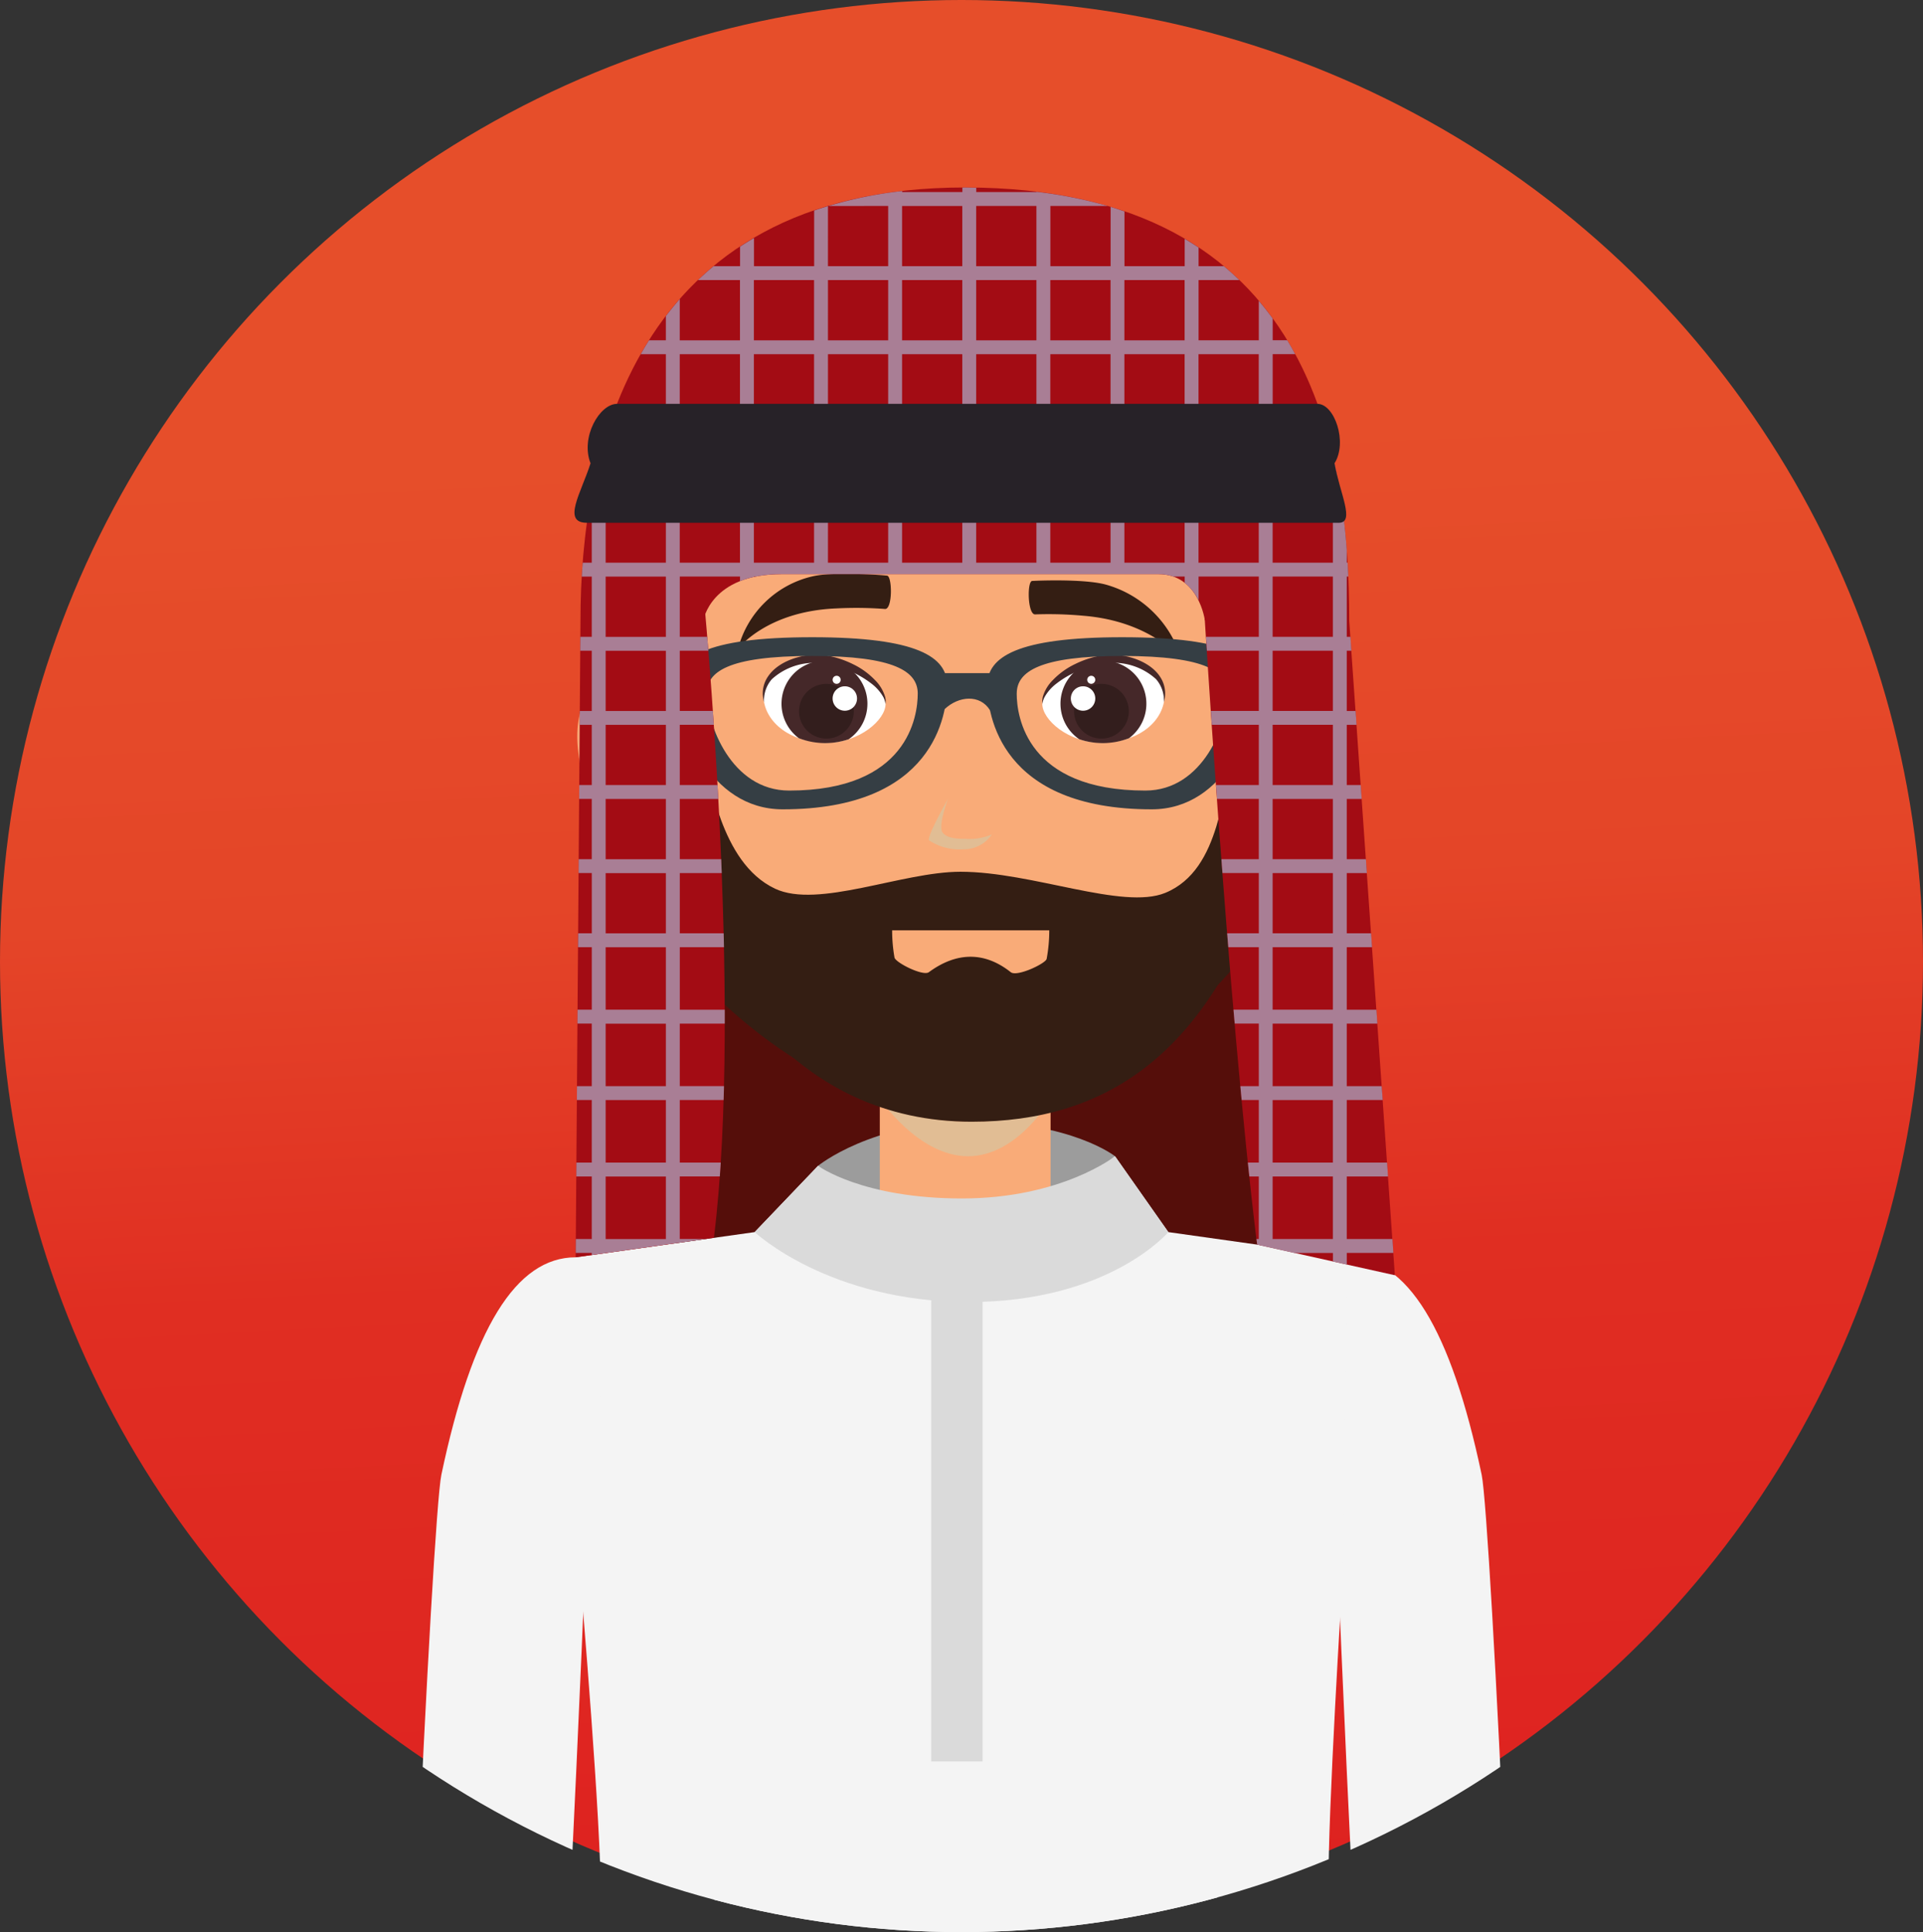 <svg xmlns="http://www.w3.org/2000/svg" xmlns:xlink="http://www.w3.org/1999/xlink" width="203.794" height="204.701" viewBox="0 0 203.794 204.701"><rect x="0" y="0" width="203.794" height="204.701" fill="#333333" stroke="none"/><defs><linearGradient id="a" x1="0.476" x2="0.526" y2="1" gradientUnits="objectBoundingBox"><stop offset="0" stop-color="#de2120"/><stop offset="0.341" stop-color="#e02e22"/><stop offset="0.539" stop-color="#e44528"/><stop offset="0.769" stop-color="#e64e2a"/><stop offset="1" stop-color="#e64e2a"/></linearGradient><clipPath id="c"><circle cx="101.897" cy="101.897" r="101.897" transform="translate(203.794 203.794) rotate(180)" fill="url(#a)"/></clipPath></defs><g transform="translate(-1432.311 -3710.899)"><circle cx="101.897" cy="101.897" r="101.897" transform="translate(1636.105 3914.693) rotate(180)" fill="url(#a)"/><g transform="translate(1432.311 3711.806)" clip-path="url(#c)"><g transform="translate(-159.07 -514.833)"><rect width="63.427" height="52.195" transform="translate(230.498 606.669)" fill="#550e0a"/><path d="M321.742,1188.669s6.33,8.911,12.225,6.894c2.718-.929-2.328-7.548-2.838-14.288s4.068-92.036,4.068-98.6-2.345-18.341-2.345-18.341,6-13.374,5.548-50.48c-.208-17.1-20.578-26.267-22.034-3.66s1.019,54.357,1.019,54.357-1.458,6.377,0,17.393C318.635,1091.425,321.742,1188.669,321.742,1188.669Z" transform="translate(-46.212 -185.63)" fill="#f9ab78"/><path d="M336.433,1311.8c1.3,3.818,8.45,12.271,12.215,20.083,2.593,5.389,2.493,6.654.607,8.066s-9.661,2.607-12.795-1.137c-4.495-5.363-11.048-11.484-13.79-15.653-1.309-1.99.542-10.646,1.465-10.719s.652,2.228,3.973,2.159c.326-1.233-.341-.728,1.085-2.159S336.433,1311.8,336.433,1311.8Z" transform="translate(-48.742 -311.859)" fill="#341e13"/><path d="M270.429,1188.331s-6.333,8.911-12.225,6.894c-2.72-.929,2.328-7.548,2.838-14.288s-4.07-92.036-4.07-98.6S259.317,1064,259.317,1064s-6-13.374-5.548-50.48c.211-17.1,23.813-27.079,25.269-4.47S277,1064.214,277,1064.214s1.659,6.612.2,17.628C275.957,1091.323,270.429,1188.331,270.429,1188.331Z" transform="translate(-21.288 -185.293)" fill="#f9ab78"/><path d="M251.783,1311.8c-1.3,3.818-8.448,12.271-12.21,20.083-2.6,5.389-2.5,6.654-.61,8.066s9.661,2.607,12.8-1.137c4.495-5.363,11.048-11.484,13.79-15.653,1.309-1.99-.542-10.646-1.463-10.719s-.652,2.228-3.975,2.159c-.323-1.233.338-.728-1.083-2.159S251.783,1311.8,251.783,1311.8Z" transform="translate(-14.808 -311.859)" fill="#341e13"/><path d="M240.227,643.231c0,7.122,17.187,29.142,37,29.142s36.878-23.5,36.878-30.617-16.062-6.9-35.878-6.9S240.227,636.11,240.227,643.231Z" transform="translate(-15.868 -40.523)" fill="#341e13"/><path d="M274.33,715.284h31.384l1.064-12.609s-4.625-3.657-15.2-3.657-16.271,4.674-16.271,4.674Z" transform="translate(-29.542 -66.25)" fill="#9c9c9c"/><path d="M390.925,937.346c1.711,6.781,1.211,15.33-1.867,16.1-2.664.673-6.357-5.59-8.293-10.972-.3-.824.2,4.176-2.26,3.767-1.46-.245-2.162-8.129-1.466-9.869,2.039-5.1,3.735-6.963,5.831-7.489C385.945,928.111,389.214,930.562,390.925,937.346Z" transform="translate(-70.615 -158.362)" fill="#f9ab78"/><path d="M251.576,736.008H305.46l4.879-26.3-22.774-4.882V689.851h-18.1v14.976l-26.027,4.882Z" transform="translate(-17.157 -62.574)" fill="#f9ab78"/><path d="M286.89,692.9s4.068,6.1,9.352,6.1,8.744-6.1,8.744-6.1v-3.049h-18.1Z" transform="translate(-34.578 -62.574)" fill="#e1bd94" style="mix-blend-mode:multiply;isolation:isolate"/><path d="M310.929,610.842c-6.451,18.395-15.952,27.384-30.088,27.384-14.3,0-23.309-9.19-30.34-27.384-4.774-12.352-2.319-27.385-2.319-27.385,0-17.351,5.147-36.058,32.659-36.058S313.5,569.089,313.5,585.9C313.5,585.9,314.313,601.182,310.929,610.842Z" transform="translate(-18.805 -5.457)" fill="#f9ab78"/><path d="M234.363,632.145c1.735,5.734,7.725,8.753,9.053,5.754,1.292-2.919,3.945-4.524,3.134-9.391s-7.08-10.117-9.8-8.644C232.51,622.163,232.934,627.437,234.363,632.145Z" transform="translate(-13.116 -34.411)" fill="#f9ab78"/><path d="M360.833,631.14c-1.737,5.735-7.722,8.756-9.05,5.757-1.294-2.919-3.945-4.524-3.137-9.391s7.083-10.117,9.8-8.644C362.683,621.161,362.262,626.435,360.833,631.14Z" transform="translate(-59.279 -34.009)" fill="#f9ab78"/><path d="M305.947,597.736s2.372-10.651,8.587-8.781c.216-6.708-.465-5.845-1.946-18.881s-12-36.114-49.637-24.726c-9.269-3.413-20.623,4.649-24.243,19.643-1.9,7.9-2.971,18.273-1.743,24.566,5.928-3.879,8.622,8.181,8.622,8.181l2.2-.235s-4.507-5.641.985-10.69c-3.052-4.365,3.267-19.133,6.161-20.537,5.865-2.843,4.526,3.014,21.182,7.117,14.037,3.458,18.8,1.426,27.455.61,2.458-.228.193,10.761-.914,12.81,6.215,4.083,1.657,10.548,1.657,10.548Z" transform="translate(-14.35 -3.406)" fill="#341e13"/><path d="M257.021,831.615H310.9l-.539-112.824L296.1,713.948s-3.5,5.423-11.739,5.423-11.1-5.423-11.1-5.423l-15.351,4.232Z" transform="translate(-22.602 -72.236)" fill="#fff"/><path d="M381.726,746.045c.961,4.576,4.559,79.521,4.105,100.374-1.25,2.446-12.972,7.132-14.393,5.266-1.985-28.1-5.092-95.955-5.092-100.744,0-6.345-5.2-27.941,1.145-27.941S378.472,730.593,381.726,746.045Z" transform="translate(-65.632 -75.866)" fill="#f4f4f4"/><path d="M201.606,937.491c-1.679,6.676-1.191,15.092,1.841,15.854,2.624.662,6.256-5.506,8.163-10.8.294-.813-.191,4.108,2.228,3.7,1.436-.238,2.127-7.994,1.441-9.712-2.007-5.019-3.679-6.85-5.74-7.372C206.508,928.4,203.288,930.812,201.606,937.491Z" transform="translate(0 -158.472)" fill="#f9ab78"/><path d="M308.639,750.633l.561-34.8-18.971-2.671-5.651-8.039-16.749,13.2-.007-.6L253.107,706.14l-6.717,7.021-18.971,2.671.561,34.8s2.181,25.514,2.1,33.242S218.962,1065.3,218.962,1065.3s25.777,10.028,50.369,10.028,58.232-10.028,58.232-10.028-20.27-275.052-20.356-282.779S308.639,750.633,308.639,750.633Z" transform="translate(-7.342 -68.697)" fill="#f4f4f4"/><path d="M206.534,746.045c-.963,4.576-4.575,79.411-4.122,100.262,1.25,2.448,12.986,7.244,14.408,5.379,1.99-28.1,5.092-95.955,5.092-100.744,0-6.345,5.2-27.941-1.144-27.941S209.788,730.593,206.534,746.045Z" transform="translate(-0.69 -75.866)" fill="#f4f4f4"/><g transform="translate(239.904 583.287)"><path d="M279.237,621.922c0,1.681-2.765,4.1-6.21,4.1-4.21,0-6.739-2.443-6.739-5.034s3.637-4.326,6.712-3.755C276.386,617.858,279.237,620.074,279.237,621.922Z" transform="translate(-266.221 -616.7)" fill="#fff"/><path d="M278.6,622.046a4.548,4.548,0,0,1-1.992,3.764,7.776,7.776,0,0,1-5.279-.113,4.553,4.553,0,1,1,7.272-3.652Z" transform="translate(-267.507 -616.849)" fill="#452829"/><path d="M266.309,621.445a4.308,4.308,0,0,1-.127-.752,3.163,3.163,0,0,1,.571-1.992c1.02-1.513,3.4-2.42,5.73-2.267a10.244,10.244,0,0,1,3.22.973,8.09,8.09,0,0,1,2.367,1.7,4.174,4.174,0,0,1,1.069,1.765,1.672,1.672,0,0,1,.039.772,2.067,2.067,0,0,0-.21-.711,4.73,4.73,0,0,0-1.255-1.438,10.318,10.318,0,0,0-2.343-1.36,10.826,10.826,0,0,0-2.97-.806,6.675,6.675,0,0,0-5.255,1.682A3.42,3.42,0,0,0,266.309,621.445Z" transform="translate(-266.176 -616.417)" fill="#452829"/><path d="M278.4,624.477a2.9,2.9,0,1,1-2.9-2.9A2.9,2.9,0,0,1,278.4,624.477Z" transform="translate(-268.754 -618.486)" fill="#331e1d"/><path d="M278.536,623.313a1.294,1.294,0,1,0,1.294-1.3A1.292,1.292,0,0,0,278.536,623.313Z" transform="translate(-271.132 -618.663)" fill="#fff"/><path d="M279.388,620.578a.426.426,0,1,1-.426-.426A.425.425,0,0,1,279.388,620.578Z" transform="translate(-271.132 -617.915)" fill="#fff"/></g><g transform="translate(269.523 583.287)"><path d="M315.633,621.922c0,1.681,2.765,4.1,6.213,4.1,4.208,0,6.742-2.443,6.742-5.034s-3.642-4.326-6.715-3.755C318.486,617.858,315.633,620.074,315.633,621.922Z" transform="translate(-315.625 -616.7)" fill="#fff"/><path d="M318.849,622.046a4.546,4.546,0,0,0,1.992,3.764,7.767,7.767,0,0,0,5.276-.113,4.552,4.552,0,1,0-7.269-3.652Z" transform="translate(-316.915 -616.849)" fill="#452829"/><path d="M328.514,621.445a3.423,3.423,0,0,0-.838-2.438,6.667,6.667,0,0,0-5.254-1.682,10.833,10.833,0,0,0-2.968.806,10.177,10.177,0,0,0-2.343,1.36,4.642,4.642,0,0,0-1.253,1.438,2.443,2.443,0,0,0-.231.709,2.547,2.547,0,0,1,.059-.77,4.107,4.107,0,0,1,1.066-1.765,8.09,8.09,0,0,1,2.37-1.7,10.259,10.259,0,0,1,3.22-.971c2.328-.152,4.708.755,5.727,2.267a3.182,3.182,0,0,1,.571,1.992A4.264,4.264,0,0,1,328.514,621.445Z" transform="translate(-315.62 -616.417)" fill="#452829"/><path d="M321.254,624.477a2.9,2.9,0,1,0,2.9-2.9A2.9,2.9,0,0,0,321.254,624.477Z" transform="translate(-317.879 -618.486)" fill="#331e1d"/><path d="M323.27,623.313a1.294,1.294,0,1,1-1.294-1.3A1.292,1.292,0,0,1,323.27,623.313Z" transform="translate(-317.65 -618.663)" fill="#fff"/><path d="M323.582,620.578a.425.425,0,1,0,.424-.426A.425.425,0,0,0,323.582,620.578Z" transform="translate(-318.813 -617.915)" fill="#fff"/></g><path d="M261.8,610.059s2.98-3.973,10.393-4.277a40.775,40.775,0,0,1,5.159.056c.843.115.8-3.475.243-3.532s-5.6-.455-7.889.074A10.616,10.616,0,0,0,261.8,610.059Z" transform="translate(-24.516 -27.394)" fill="#341e13"/><path d="M329.431,611.713s-3.059-4.086-10.4-4.684a40.029,40.029,0,0,0-5.1-.144c-.831.083-.892-3.509-.338-3.544s5.523-.235,7.8.385A11.581,11.581,0,0,1,329.431,611.713Z" transform="translate(-45.139 -27.865)" fill="#341e13"/><path d="M251.711,633.709c.448,2.35,2.009,8.087,0,11.038,2.36,11.759,12.074,27.4,30.8,27.4,14.136,0,24.7-6.97,31.146-25.367-1.473-1.728-1.977-10.614-1.586-13.072,0,0-.4-3-1.637-.375-1.5,3.174-1.343,12.084-7.4,14.567-4.511,1.848-14.091-2.237-21.708-2.237-6.176,0-15.082,3.943-19.645,1.794-5.931-2.8-6.767-12.026-7.771-13.982C252.125,630.018,251.711,633.709,251.711,633.709Z" transform="translate(-20.473 -39.377)" fill="#341e13"/><path d="M302.247,645.676a3.556,3.556,0,0,1-2.973,1.583,5.884,5.884,0,0,1-3.681-.943c-.3-.336,2-4.4,2-4.4s-1.073,2.841-.588,3.544,1.809.691,2.436.691A5.864,5.864,0,0,0,302.247,645.676Z" transform="translate(-38.057 -43.353)" fill="#e1bd94" style="mix-blend-mode:multiply;isolation:isolate"/><path d="M305.441,668.192a16.419,16.419,0,0,0,.277-3.026H289.066a16.675,16.675,0,0,0,.25,2.884c.1.534,3.019,2.009,3.642,1.554,2.972-2.184,5.935-2.176,8.68,0C302.3,670.133,305.351,668.675,305.441,668.192Z" transform="translate(-35.45 -52.676)" fill="#f9ab78"/><path d="M264.749,713.162s7.857,7.406,22.713,7.406,21.125-7.406,21.125-7.406l-5.651-8.039s-5.651,4.475-16.229,4.475-15.241-3.458-15.241-3.458Z" transform="translate(-25.7 -68.697)" fill="#dadada"/><rect width="5.443" height="51.512" transform="translate(257.757 649.034)" fill="#dadada"/><g transform="translate(230.853 581.439)"><path d="M265.366,613.332c-11.617,0-14.3,2.221-14.3,5.092,0,4.024,3.274,13.141,11.17,13.141,16.082,0,17.425-10.055,17.425-13.141C279.663,615.432,276.536,613.332,265.366,613.332Zm-2.446,16.246c-6.176,0-8.735-7.129-8.735-10.276,0-2.248,2.1-3.985,11.181-3.985,8.734,0,11.178,1.644,11.178,3.985C276.544,621.716,275.5,629.578,262.92,629.578Z" transform="translate(-251.068 -613.332)" fill="#353e44"/><path d="M305.9,618.424c0,3.086,1.343,13.141,17.424,13.141,7.9,0,11.17-9.116,11.17-13.141,0-2.872-2.681-5.092-14.3-5.092C309.026,613.332,305.9,615.432,305.9,618.424Zm3.12.878c0-2.34,2.445-3.985,11.178-3.985,9.082,0,11.18,1.737,11.18,3.985,0,3.147-2.561,10.276-8.734,10.276C310.063,629.578,309.017,621.716,309.017,619.3Z" transform="translate(-273.052 -613.332)" fill="#353e44"/><path d="M297.4,623.49c1.49-1.4,3.74-1.586,4.8.117s1.306-3.926,1.306-3.926h-7.546S295.909,624.894,297.4,623.49Z" transform="translate(-269.069 -615.878)" fill="#353e44"/></g><path d="M233.931,579.635c0-17.109,5.237-45.846,40.734-45.846,37.324,0,40.736,28.737,40.736,45.846H300.1s-.642-4.879-4.911-4.879H255.235c-7.495,0-8.274,4.879-8.274,4.879Z" transform="translate(-13.344)" fill="#a30c14"/><path d="M349.72,673.181l14.6,3.247-4.84-69.4-15.606-4.919S346.589,647.951,349.72,673.181Z" transform="translate(-57.428 -27.394)" fill="#a30c14"/><path d="M247.73,673.669l-14.65,2.064.51-67.5,13-3.12S250.865,648.439,247.73,673.669Z" transform="translate(-13.002 -28.598)" fill="#a30c14"/><g transform="translate(220.078 533.789)"><rect width="6.382" height="6.382" transform="translate(58.153 17.66)" fill="none"/><rect width="6.382" height="6.381" transform="translate(58.153 25.515)" fill="none"/><rect width="6.382" height="6.381" transform="translate(58.153 33.369)" fill="none"/><rect width="6.382" height="6.381" transform="translate(42.446 25.515)" fill="none"/><rect width="6.382" height="6.382" transform="translate(66.008 17.66)" fill="none"/><rect width="6.382" height="6.381" transform="translate(66.008 33.369)" fill="none"/><rect width="6.382" height="6.381" transform="translate(66.008 25.515)" fill="none"/><rect width="6.382" height="6.381" transform="translate(50.301 25.515)" fill="none"/><rect width="6.382" height="6.382" transform="translate(42.446 9.808)" fill="none"/><path d="M235,641.932h-1.341l-.049,6.382H235Z" transform="translate(-233.292 -577.15)" fill="none"/><rect width="6.382" height="6.382" transform="translate(50.301 9.808)" fill="none"/><rect width="6.382" height="6.382" transform="translate(42.446 17.66)" fill="none"/><rect width="6.382" height="6.381" transform="translate(50.301 33.369)" fill="none"/><rect width="6.382" height="6.382" transform="translate(50.301 17.66)" fill="none"/><rect width="6.382" height="6.382" transform="translate(58.153 9.808)" fill="none"/><path d="M234.8,708.7h-1.639l-.052,6.624H234.8Z" transform="translate(-233.09 -603.92)" fill="none"/><rect width="6.382" height="6.381" transform="translate(73.862 33.369)" fill="none"/><path d="M234.837,695.182h-1.581l-.049,6.627h1.63Z" transform="translate(-233.131 -598.501)" fill="none"/><path d="M234.96,655.044h-1.4l-.047,6.382h1.446Z" transform="translate(-233.254 -582.407)" fill="none"/><path d="M234.878,681.669h-1.522l-.046,6.624h1.568Z" transform="translate(-233.172 -593.083)" fill="none"/><rect width="6.382" height="6.384" transform="translate(73.862 41.221)" fill="none"/><path d="M234.919,668.156H233.46l-.049,6.622h1.507Z" transform="translate(-233.213 -587.664)" fill="none"/><rect width="6.382" height="6.382" transform="translate(73.862 72.637)" fill="none"/><rect width="6.382" height="6.624" transform="translate(73.862 88.587)" fill="none"/><rect width="6.382" height="6.627" transform="translate(73.862 96.681)" fill="none"/><rect width="6.382" height="6.622" transform="translate(73.862 80.492)" fill="none"/><rect width="6.382" height="6.384" transform="translate(73.862 56.928)" fill="none"/><rect width="6.382" height="6.382" transform="translate(73.862 49.078)" fill="none"/><rect width="6.382" height="6.382" transform="translate(73.862 64.783)" fill="none"/><rect width="6.382" height="6.624" transform="translate(73.862 104.778)" fill="none"/><rect width="6.382" height="6.377" transform="translate(42.446 1.956)" fill="none"/><rect width="6.382" height="6.384" transform="translate(3.179 41.221)" fill="none"/><rect width="6.382" height="6.382" transform="translate(3.179 49.078)" fill="none"/><rect width="6.382" height="6.382" transform="translate(11.031 17.66)" fill="none"/><rect width="6.382" height="6.381" transform="translate(3.179 33.369)" fill="none"/><rect width="6.382" height="6.381" transform="translate(11.031 25.515)" fill="none"/><rect width="6.382" height="6.381" transform="translate(11.031 33.369)" fill="none"/><rect width="6.382" height="6.382" transform="translate(3.179 64.783)" fill="none"/><rect width="6.382" height="6.384" transform="translate(3.179 56.928)" fill="none"/><rect width="6.382" height="6.624" transform="translate(3.179 104.778)" fill="none"/><rect width="6.382" height="6.627" transform="translate(3.179 96.681)" fill="none"/><path d="M234.785,722.22h-1.7l0,.468s.615-.088,1.705-.24Z" transform="translate(-233.08 -609.342)" fill="none"/><rect width="6.382" height="6.624" transform="translate(3.179 88.587)" fill="none"/><rect width="6.382" height="6.381" transform="translate(42.446 33.369)" fill="none"/><rect width="6.382" height="6.382" transform="translate(3.179 72.637)" fill="none"/><rect width="6.382" height="6.622" transform="translate(3.179 80.492)" fill="none"/><rect width="6.381" height="6.381" transform="translate(34.592 25.515)" fill="none"/><rect width="6.381" height="6.381" transform="translate(34.592 33.369)" fill="none"/><rect width="6.381" height="6.382" transform="translate(26.74 9.808)" fill="none"/><rect width="6.381" height="6.377" transform="translate(26.74 1.956)" fill="none"/><rect width="6.381" height="6.382" transform="translate(34.592 17.66)" fill="none"/><rect width="6.381" height="6.377" transform="translate(34.592 1.956)" fill="none"/><rect width="6.377" height="6.381" transform="translate(18.888 33.369)" fill="none"/><rect width="6.381" height="6.382" transform="translate(34.592 9.808)" fill="none"/><rect width="6.381" height="6.382" transform="translate(26.74 17.66)" fill="none"/><rect width="6.377" height="6.382" transform="translate(18.888 17.66)" fill="none"/><rect width="6.377" height="6.381" transform="translate(18.888 25.515)" fill="none"/><rect width="6.377" height="6.382" transform="translate(18.888 9.808)" fill="none"/><rect width="6.381" height="6.381" transform="translate(26.74 25.515)" fill="none"/><rect width="6.381" height="6.381" transform="translate(26.74 33.369)" fill="none"/><path d="M351.347,655.044H347.5q.239,3.148.5,6.382h3.35Z" transform="translate(-278.957 -582.407)" fill="none"/><path d="M369.488,715.323h4.838l-.463-6.624h-4.375Z" transform="translate(-287.774 -603.92)" fill="none"/><path d="M369.488,723.452c3.137.7,5.105,1.135,5.105,1.135l-.167-2.367h-4.939Z" transform="translate(-287.774 -609.342)" fill="none"/><path d="M353.253,708.7h-1c.247,2.318.5,4.538.752,6.624h.247Z" transform="translate(-280.863 -603.92)" fill="none"/><path d="M360.222,722.22c1.47.326,2.842.632,4.081.9v-.9Z" transform="translate(-284.058 -609.342)" fill="none"/><path d="M351.758,668.156h-3.232c.176,2.2.362,4.416.553,6.622h2.679Z" transform="translate(-279.369 -587.664)" fill="none"/><path d="M352.706,695.182H350.89c.216,2.267.436,4.482.66,6.627h1.157Z" transform="translate(-280.317 -598.501)" fill="none"/><path d="M352.214,681.669h-2.551c.191,2.233.392,4.445.6,6.624h1.953Z" transform="translate(-279.825 -593.083)" fill="none"/><path d="M369.488,674.778h3.142l-.461-6.622h-2.681Z" transform="translate(-287.774 -587.664)" fill="none"/><path d="M369.488,648.314h2.029l-.446-6.382h-1.583Z" transform="translate(-287.774 -577.15)" fill="none"/><path d="M369.488,635.2h1.483l-.443-6.384h-1.039Z" transform="translate(-287.774 -571.893)" fill="none"/><path d="M369.488,622.1h.936l-.446-6.382h-.49Z" transform="translate(-287.774 -566.639)" fill="none"/><path d="M369.488,701.809h4.272l-.461-6.627h-3.811Z" transform="translate(-287.774 -598.501)" fill="none"/><path d="M369.488,688.293h3.706l-.461-6.624h-3.245Z" transform="translate(-287.774 -593.083)" fill="none"/><path d="M350.956,641.932h-4.431c.149,2.064.306,4.2.471,6.382h3.96Z" transform="translate(-278.567 -577.15)" fill="none"/><path d="M369.488,661.426h2.578l-.446-6.382h-2.132Z" transform="translate(-287.774 -582.407)" fill="none"/><path d="M338.777,602.6a4.134,4.134,0,0,1,1.218.667V602.6Z" transform="translate(-275.46 -561.38)" fill="none"/><path d="M251.494,674.778h4.764c-.01-2.21-.037-4.426-.083-6.622h-4.681Z" transform="translate(-240.463 -587.664)" fill="none"/><path d="M251.494,648.314h4.387c-.091-2.194-.2-4.328-.3-6.382h-4.082Z" transform="translate(-240.463 -577.15)" fill="none"/><path d="M251.494,688.293h4.686c.054-2.184.078-4.4.081-6.624h-4.767Z" transform="translate(-240.463 -593.083)" fill="none"/><path d="M251.494,661.426h4.647c-.054-2.16-.123-4.292-.2-6.382h-4.446Z" transform="translate(-240.463 -582.407)" fill="none"/><path d="M238.386,722.242c.052-.01.1-.017.157-.022h-.157Z" transform="translate(-235.207 -609.342)" fill="none"/><path d="M251.494,701.809h4.342c.137-2.147.233-4.362.3-6.627h-4.644Z" transform="translate(-240.463 -598.501)" fill="none"/><path d="M251.494,715.323h2.769c.279-.042.564-.081.85-.12.258-2.058.463-4.235.625-6.5h-4.244Z" transform="translate(-240.463 -603.92)" fill="none"/><path d="M350.238,615.717h-5.5c.12,1.877.262,4.024.422,6.382h5.083Z" transform="translate(-277.848 -566.639)" fill="none"/><path d="M349.65,602.6h-6.382v2.534a7.4,7.4,0,0,1,.669,2.079c.035.544.074,1.147.113,1.771h5.6Z" transform="translate(-277.261 -561.38)" fill="none"/><path d="M251.494,635.205h4c-.125-2.257-.259-4.395-.392-6.384h-3.607Z" transform="translate(-240.463 -571.893)" fill="none"/><path d="M350.587,628.821H345.6c.137,2,.287,4.144.446,6.384h4.537Z" transform="translate(-278.197 -571.893)" fill="none"/><path d="M369.488,608.985h.387l-.122-1.759c0-1.463-.029-3.017-.1-4.625h-.169Z" transform="translate(-287.774 -561.38)" fill="none"/><path d="M251.494,622.1H255c-.169-2.414-.331-4.564-.478-6.382h-3.029Z" transform="translate(-240.463 -566.639)" fill="none"/><path d="M251.494,602.6v6.384H254.4c-.074-.917-.145-1.732-.206-2.4a6.221,6.221,0,0,1,3.681-3.492V602.6Z" transform="translate(-240.463 -561.38)" fill="none"/><path d="M264.61,602.643c.064-.015.129-.027.2-.042h-.2Z" transform="translate(-245.722 -561.38)" fill="none"/><path d="M244.768,582.763v-6.381H238.66c-.1.294-.186.588-.274.882v5.5Z" transform="translate(-235.207 -550.867)" fill="none"/><path d="M310.319,534.289v-.025a62.26,62.26,0,0,0-6.382-.427v.451Z" transform="translate(-261.491 -533.809)" fill="none"/><path d="M297.207,534.276v-.47a57.106,57.106,0,0,0-6.382.365v.105Z" transform="translate(-256.233 -533.796)" fill="none"/><path d="M235.284,589.494H235.1c-.374,2.176-.62,4.318-.779,6.381h.96Z" transform="translate(-233.579 -556.124)" fill="none"/><path d="M257.876,556.544v-6.382h-4.451c-.681.647-1.32,1.321-1.931,2.015v4.367Z" transform="translate(-240.463 -540.354)" fill="none"/><path d="M235.078,615.717h-1.223l-.047,6.382h1.27Z" transform="translate(-233.372 -566.639)" fill="none"/><path d="M260.277,544.251a32.155,32.155,0,0,0-2.794,2.065h2.794Z" transform="translate(-242.865 -537.984)" fill="none"/><path d="M247.843,556.532q-.955,1.249-1.786,2.566h1.786Z" transform="translate(-238.283 -542.908)" fill="none"/><path d="M270.987,543.756v-5.892a35.1,35.1,0,0,0-6.377,2.911v2.98Z" transform="translate(-245.722 -535.423)" fill="none"/><path d="M317.049,543.431h6.382V537.15c-.1-.03-.2-.066-.3-.1h-6.083Z" transform="translate(-266.748 -535.098)" fill="none"/><path d="M245.292,563.27h-2.664a41.731,41.731,0,0,0-2.934,6.382h5.6Z" transform="translate(-235.732 -545.61)" fill="none"/><path d="M235.117,602.6h-1.061c-.093,1.608-.135,3.161-.135,4.625l-.015,1.759h1.211Z" transform="translate(-233.411 -561.38)" fill="none"/><path d="M357.924,559.27q-.721-1.183-1.544-2.309v2.309Z" transform="translate(-282.518 -543.08)" fill="none"/><path d="M356.38,569.652h5.139a39.855,39.855,0,0,0-2.754-6.382H356.38Z" transform="translate(-282.518 -545.61)" fill="none"/><path d="M356.38,582.763h6.382v-3.424c-.231-.987-.486-1.975-.777-2.957H356.38Z" transform="translate(-282.518 -550.867)" fill="none"/><path d="M343.268,556.544h6.382v-4.181a28.9,28.9,0,0,0-2.061-2.2h-4.321Z" transform="translate(-277.261 -540.354)" fill="none"/><path d="M369.578,599.242c-.027-.446-.056-.894-.09-1.35v1.35Z" transform="translate(-287.774 -559.492)" fill="none"/><path d="M345.942,546.377a31.142,31.142,0,0,0-2.674-1.975v1.975Z" transform="translate(-277.261 -538.044)" fill="none"/><path d="M336.538,543.818v-2.891a34.83,34.83,0,0,0-6.382-2.907v5.8Z" transform="translate(-272.003 -535.485)" fill="none"/><path d="M235.04,628.821h-1.282l-.044,6.384h1.326Z" transform="translate(-233.334 -571.893)" fill="none"/><path d="M234.787,646.895c.419-.061.917-.13,1.473-.206v-.022h.157c2.494-.353,6.207-.878,10.465-1.475h-2.769v-6.624h4.244c.035-.483.066-.976.1-1.471h-4.342V630.47h4.644c.017-.488.032-.978.042-1.471h-4.686v-6.624h4.767c0-.488,0-.982,0-1.473h-4.764v-6.622h4.681c-.01-.492-.02-.982-.034-1.472h-4.647v-6.382h4.445c-.02-.49-.039-.982-.059-1.472h-4.387v-6.382h4.082c-.027-.495-.053-.982-.083-1.47h-4v-6.384h3.607c-.035-.5-.066-.988-.1-1.468h-3.507v-6.382h3.029c-.039-.522-.081-1.012-.122-1.473h-2.907V575.01h6.382v.488a9.043,9.043,0,0,1,1.475-.446v-.042h.2a13.851,13.851,0,0,1,2.73-.255h39.951a4.732,4.732,0,0,1,1.552.255h1.218v.667a5.34,5.34,0,0,1,1.472,1.867V575.01h6.382v6.384h-5.6c.03.471.064.961.1,1.473h5.5v6.382h-5.083c.034.483.066.971.1,1.468h4.983V597.1h-4.537c.037.488.074.975.105,1.47h4.431v6.382h-3.96c.037.49.073.982.113,1.472h3.848v6.382h-3.35c.04.49.078.982.118,1.472h3.232V620.9h-2.679c.039.5.083.985.128,1.473h2.551V629h-1.953c.044.492.09.983.137,1.471h1.816V637.1h-1.157c.052.495.1.985.157,1.471h1v6.624h-.247c.026.2.051.4.073.6l3.948.88h4.081v.9c.515.115,1,.223,1.47.328v-1.232h4.939l-.1-1.475H314.8v-6.624h4.375l-.1-1.471H314.8V630.47h3.811L318.5,629H314.8v-6.624h3.245l-.1-1.473H314.8v-6.622h2.681l-.1-1.472H314.8v-6.382h2.132l-.1-1.472H314.8v-6.382h1.583l-.1-1.47H314.8v-6.384h1.039l-.1-1.468H314.8v-6.382h.49l-.1-1.473H314.8V575.01h.169c-.022-.485-.046-.975-.078-1.471h-.09v-1.35a65.94,65.94,0,0,0-1.47-9.928v3.424h-6.382V559.3h5.605c-.147-.493-.3-.985-.466-1.473h-5.139v-6.382h2.385q-.4-.743-.84-1.471h-1.544V547.67q-.7-.959-1.472-1.872v4.181h-6.382V543.6h4.321c-.525-.507-1.073-1-1.647-1.475h-2.674v-1.975c-.475-.316-.967-.62-1.472-.917v2.892h-6.382v-5.8c-.482-.167-.967-.331-1.47-.483v6.281h-6.382v-6.377h6.083a47.544,47.544,0,0,0-7.556-1.5v.025h-6.382v-.451c-.4-.007-.791-.029-1.2-.029-.093,0-.177,0-.27.01v.47h-6.382v-.105a43.863,43.863,0,0,0-9.327,2.066v5.892h-6.377v-2.98c-.5.294-1,.6-1.475.915v2.066H247.7c-.573.478-1.127.968-1.657,1.475h4.451v6.382h-6.382v-4.367c-.515.585-1,1.186-1.471,1.8v2.566h-1.786c-.307.485-.6.975-.878,1.471h2.664v6.382h-5.6c-.182.488-.348.98-.51,1.473h6.107v6.381H236.26v-5.5a55.662,55.662,0,0,0-1.655,6.973h.182v6.381h-.96q-.059.743-.1,1.471h1.061v6.384h-1.211l-.012,1.473h1.223v6.382h-1.269l-.012,1.468h1.281V597.1h-1.326l-.015,1.47h1.341v6.382H233.4l-.01,1.472h1.4v6.382h-1.445l-.013,1.472h1.458V620.9H233.28l-.014,1.473h1.522V629h-1.568l-.012,1.471h1.58V637.1h-1.629l-.01,1.471h1.639v6.624H233.1l-.012,1.475h1.7Zm72.157-79.736h6.382v6.381h-6.382Zm0,7.852h6.382v6.384h-6.382Zm0,7.857h6.382v6.382h-6.382Zm0,7.85h6.382V597.1h-6.382Zm0,7.854h6.382v6.382h-6.382Zm0,7.855h6.382v6.382h-6.382Zm0,7.855h6.382V620.9h-6.382Zm0,8.095h6.382V629h-6.382Zm0,8.095h6.382V637.1h-6.382Zm0,8.1h6.382v6.624h-6.382Zm-7.855-87.118h6.382v6.382h-6.382Zm0,7.855h6.382v6.381h-6.382Zm0,7.855h6.382v6.381h-6.382ZM291.234,543.6h6.382v6.382h-6.382Zm0,7.852h6.382v6.382h-6.382Zm0,7.855h6.382v6.381h-6.382Zm0,7.855h6.382v6.381h-6.382ZM283.383,543.6h6.382v6.382h-6.382Zm0,7.852h6.382v6.382h-6.382Zm0,7.855h6.382v6.381h-6.382Zm0,7.855h6.382v6.381h-6.382Zm-7.855-31.414h6.382v6.377h-6.382Zm0,7.852h6.382v6.382h-6.382Zm0,7.852h6.382v6.382h-6.382Zm0,7.855h6.382v6.381h-6.382Zm0,7.855h6.382v6.381h-6.382Zm-7.855-31.414h6.382v6.377h-6.382Zm0,7.852h6.382v6.382h-6.382Zm0,7.852h6.382v6.382h-6.382Zm0,7.855h6.382v6.381h-6.382Zm0,7.855h6.382v6.381h-6.382Zm-7.852-31.414H266.2v6.377h-6.381Zm0,7.852H266.2v6.382h-6.381Zm0,7.852H266.2v6.382h-6.381Zm0,7.855H266.2v6.381h-6.381Zm0,7.855H266.2v6.381h-6.381ZM251.969,543.6h6.377v6.382h-6.377Zm0,7.852h6.377v6.382h-6.377Zm0,7.855h6.377v6.381h-6.377Zm0,7.855h6.377v6.381h-6.377Zm-7.857-15.709h6.382v6.382h-6.382Zm0,7.855h6.382v6.381h-6.382Zm0,7.855h6.382v6.381h-6.382Zm-7.852,0h6.382v6.381H236.26Zm0,7.852h6.382v6.384H236.26Zm0,7.857h6.382v6.382H236.26Zm0,7.85h6.382V597.1H236.26Zm0,7.854h6.382v6.382H236.26Zm0,7.855h6.382v6.382H236.26Zm0,7.855h6.382V620.9H236.26Zm0,8.095h6.382V629H236.26Zm0,8.095h6.382V637.1H236.26Zm0,8.1h6.382v6.624H236.26Z" transform="translate(-233.082 -533.789)" fill="#a97e95" style="mix-blend-mode:multiply;isolation:isolate"/></g><path d="M313.872,584.658H234.186c-2.669,0-.62-3.152.385-6.3-1.085-2.779.961-6.3,2.809-6.3h74.227c1.811,0,3.215,4.061,1.809,6.3C313.967,581.507,315.626,584.658,313.872,584.658Z" transform="translate(-12.918 -15.344)" fill="#272228"/></g></g></g></svg>